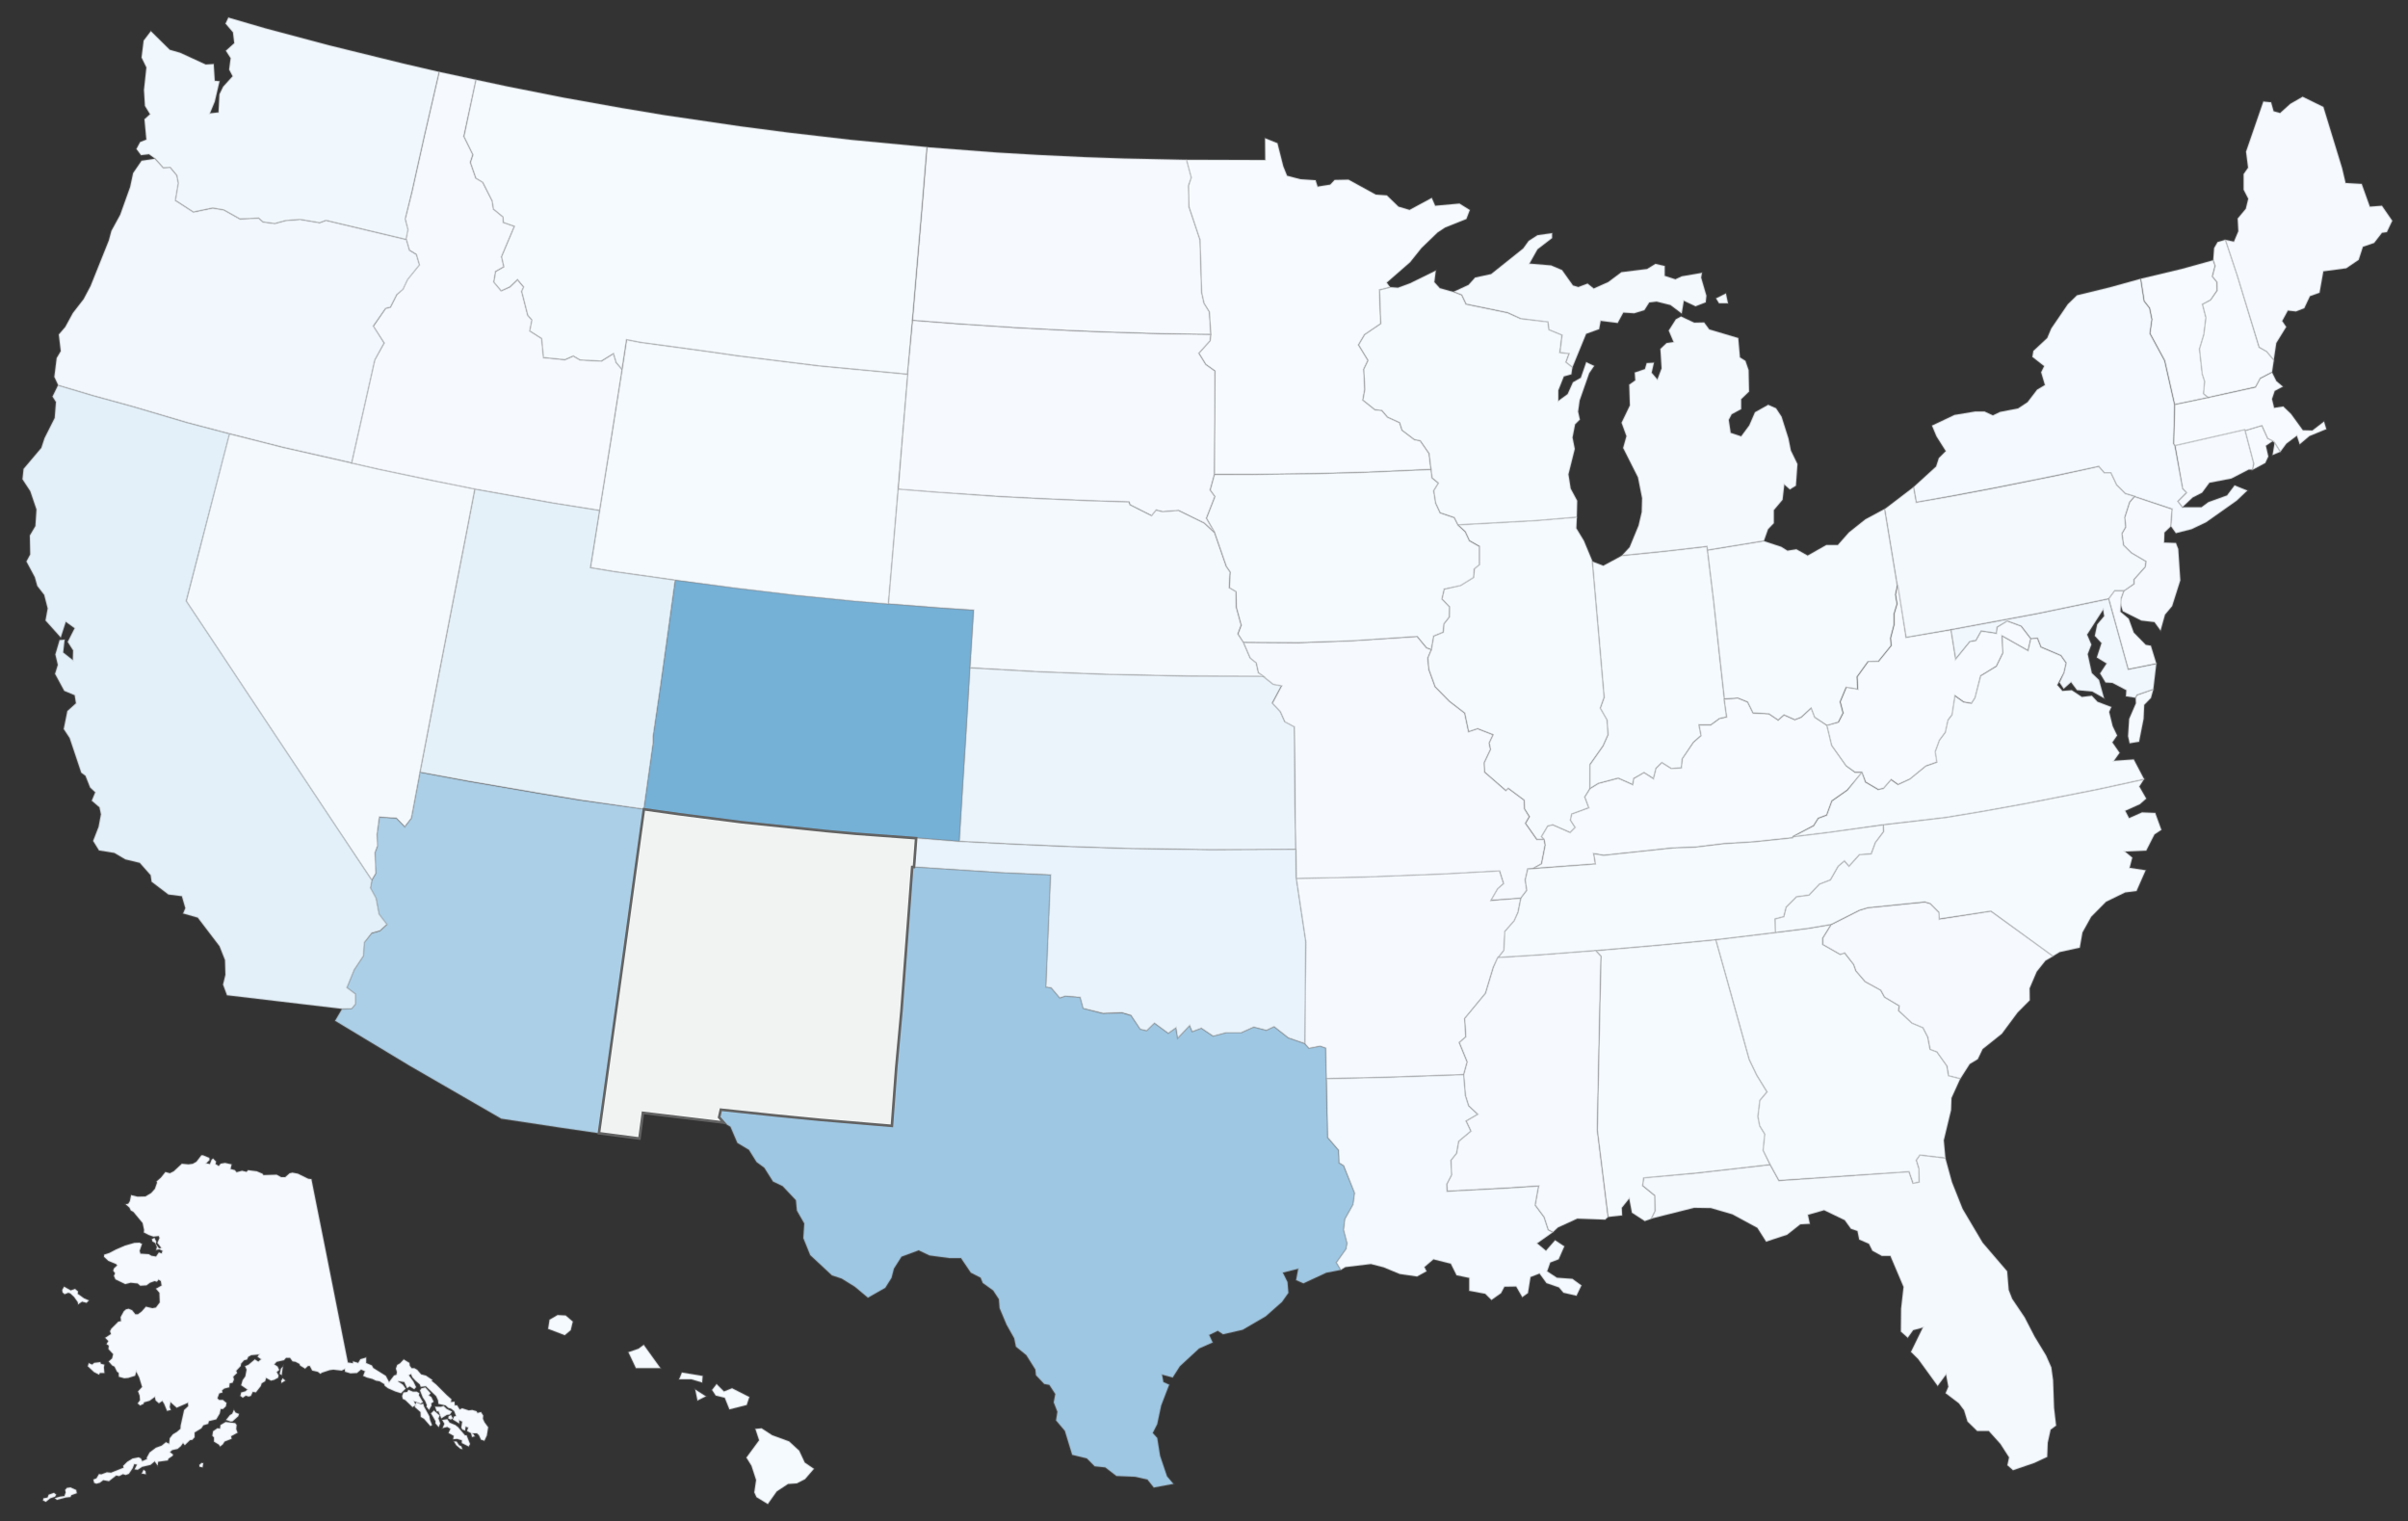 <svg id="Layer_1" data-name="Layer 1" xmlns="http://www.w3.org/2000/svg" viewBox="0 0 695 439"><rect x="0" y="0" width="695" height="439" fill="#333333" stroke="none"/><defs><style>.cls-1{fill:#f6faff;}.cls-1,.cls-10,.cls-11,.cls-12,.cls-13,.cls-14,.cls-15,.cls-2,.cls-3,.cls-4,.cls-5,.cls-6,.cls-7,.cls-8,.cls-9{stroke:gray;stroke-opacity:0.25;stroke-width:0.5px;}.cls-2{fill:#f7fbff;}.cls-3{fill:#f4f9fe;}.cls-4{fill:#f5fafe;}.cls-5{fill:#f3f9fe;}.cls-6{fill:#9ec7e3;}.cls-7{fill:#e5f1f9;}.cls-8{fill:#f1f8fd;}.cls-9{fill:#f0f7fd;}.cls-10{fill:#abcfe7;}.cls-11{fill:#e3f0f9;}.cls-12{fill:#75b0d6;}.cls-13{fill:#ebf4fb;}.cls-14{fill:#e9f3fb;}.cls-15{fill:#f1f7fd;}.cls-16{fill:#f1f2f2;stroke:#636363;stroke-width:0.75px;}</style></defs><title>nm-outbound</title><path class="cls-1" d="M656.25,104l-2.1-2.5L652,100.25l-6.39-20.82-3.4-10.23,2.54.52,1.27-3-.19-3.66,2.35-2.83.7-2.87-1.34-2.61,0-4.51,1.29-1.86-.59-4.61,5-14.49,2.26.23.72,2.58,1.85.52,2.95-2.66,3.57-2.05,6,2.94L676,48.53l1,4.26,4.65.28L684,59.62l3.48-.26,3,4.35L688.91,67l-1.41.2-2.27,2.93L682,71.24,680.78,75l-3.6,2.44-6.6.88-1.1,6.17-2.77,1-1.63,3.46-2.4.94-2.34-.25-1.63,3,1.16,1.71L657,99Z"/><path class="cls-2" d="M627.69,116.74l9.53-2,13.73-3,1.35-2.5,3.45-1.8,1.27,2.54,1.89,1.59-2.37,1.27-.78,2.32.61,2.53,2.64-.4,2.24,2.16,3.42,4.71,2.72.07,3.38-2.59.67,2.22-4.88,2-2.82,2.38-.83-2.46-3,2.27-1.78,2.41-1.65-2.62-.5-.48-1.52-.8-1.65-3.67-4.88,1.47-.08-.24-20.06,4.58-.39-.53Z"/><path class="cls-3" d="M453.83,106.08l-1.91-1.52.88-2.44-2.63-.31.61-5.06L447,95.21,446.74,93,438.89,92l-3.76-1.75-12-2.47-1.27-2.65-2.36-.92,4.33-2,1.91-2.12,4.62-1,9.25-7.39,1.58-2.19,2.55-1.64,4.24-.61,0,1.46-4.22,3.25-2.3,4.1,6.23.52,3.16,1.34L454,82.36l1.54.46,2.67-1L460,83.24l4.17-1.86,3.8-2.84,7.41-.92,2.42-1.48,2.69.62v2.83l3.06,1,1.84-.86,5.85-1L491,80.12l1.52,5.23-.21,1.92-2.94,1.14L486,86.82l-.61,3.68-3.26-2.45-4-1-2.11.26-1.41,2.21-2.93.9-3.15-.19-1.63,3L462,92.62,461.56,95l-3.75,1.36Zm55.28,50.06-16.36,2.67-.12-1.06-12,1.38-12.59,1.26,2.29-2.46,2.59-6.29.9-3.87.11-4-1.19-6-4.28-8.49.95-3.41L468,122l2.41-5-.19-6,1.74-1.24-.15-2.25,2.93-1,.53-1.74,2.11-.11-.66,2.9,1.64,1.92,1.2-3.18-.35-5.62L481,99l2-.3-1.39-3.3,2.06-3.25,1.5-.83L489,93.11l2.86-.06,1.48,2,8.37,2.49.49,5.59,1.58,1,.92,2.67.13,6.22-2.28,2.2,0,2.86-2.74,1.49-.84,1.61.56,3.72,3,1,2.34-3.17,1.64-3.77,3.83-2.15,2.27,1,1.6,2.42,2,6.32.69,3.46,1.9,3.9-.45,6.27-1.77,1.09L515,139.87l-.5,4.37-2.52,3,0,3.76-1.67,1.74Zm-10.36-68.6h-2.61l-.87-1.43,2.87-1.44Z"/><path class="cls-4" d="M261.94,108.05l-25.64-2.42L213,102.75l-9.62-1.38-18.53-2.51-4-.78-1.31,8.64-1.76-2.08-.76-2.53-3.47,2.14-6.16-.33-1.94-1.14-2.42,1.07-6.23-.62-.53-5.51-3.44-2.2.62-3.15L152.27,91l-1.76-6.94.56-1.26-1.72-2.05L147.2,82.8,144.64,84l-2.16-2.54.52-3.08L145.36,77l-.65-2.9,3.69-8.75-3.18-1.11-.08-1.58-2.77-2.29L142,58l-2.68-5.31-2-1.22-1.58-4.56.73-2.22-2.6-5.26L137.34,23l9,1.92,16.33,3.24,16.75,3,12.34,2.06,21.84,3.21,14.05,1.83,18,2.09,21.89,2.08-1.37,16.77-1.6,18.68-1.23,14.55Z"/><path class="cls-3" d="M121.27,222.88l-2.49,13.23-1.94,2.52-2.45-2.5-4.85-.3-.66,4.94.13,3.35L108.3,246l.23,6-1.23,2.08L95.65,236.64l-8.08-12.17-8.38-12.6-8.64-13-6.79-10.24L53.7,173.49l4-15.45,5.09-19.83,3.38-13.07,15.41,3.91,19.87,4.51,7.82,1.79,16,3.36,11.84,2.38-2.43,12.66-3.91,20L126,198.3Z"/><path class="cls-1" d="M612.21,172.66l.75-2.14,2.95-2,0-1.29,3.22-3.61.24-1.55-4.22-2.49-2.26-2.23-.46-3.34,1.08-1.88-.27-2.78,1.39-4.37,1.42-1.7,10.89,3.64-.37,5-1.85,1.77-.1,2.87,3.41.13.68,1.75.59,9.05-2.36,7.44-2.06,2.47L623.59,182l-1.78-2.45-3.79-.45-5.34-2.68-.76-2.32-.13-.38Z"/><path class="cls-5" d="M629.92,146.37l5.47,0,2-1.47,5.37-1.94,2.19-2.9,3.71,1.5-3.09,2.94-8.85,6.25-4.21,2L628,153.89l-1.42-2,.37-5L616,143.24l-2.62-.78-2.52-2.5-1.66-3.48-1.88,0-1.61-1.84L594,137.14l-17.8,3.58-12.5,2.37L553.06,145l-.78-4.44,6.51-5.94.79-2.43,2-2-2.69-4.25-1.3-3.11,6.51-3.09,6-1,2.68,0,2.41,1.12,2.09-1,5.17-1,2.73-1.8,2.76-3.61,2.24-1.35-1.08-3.66.86-1.77L586.57,103l.29-1.73,4-3.72,1.17-2.76,4.77-7,2.65-2.57,9.37-2.28,9-2.49,1,6.46,1.57,2,.67,3.29-.56,4.05,4.24,7.84,2.86,12.64-.28,11.37.39.53L630,141l1.14,1.14-2.51,2.52Z"/><path class="cls-4" d="M543.53,238l18.08-2.13,10.18-1.69,13-2.35,20.57-4.05,13.49-2.94-1.38,2.15,2,3.49-1.83,1.62L613.42,234l1.09,2.09,3.73-1.65,3.82.16,1.78,4.9-2,1.33-2.38,4.67-6.08.28,2.06,1.72-.77,2.95,4.63.7-2.64,6-3.29.43-5.5,2.67-4.29,4.33-2.52,4.53-.78,4.4-5.82,1.28-2,1.22L574.61,263l-14.94,2.24-.11-1.94-2.48-2.5-1.55-.47L539.1,262l-2.41.72-8.2,4.14L521.71,268l-9.35,1.16-.07-4,2.52-.68.68-2.72,3-3,3.61-.48,3-3.17,3.17-1.22,2.23-3.92,1.83-1.56,1.32,1.52,3-3.33,3.39-.24,1.19-3.24L543.6,240Z"/><path class="cls-4" d="M527.31,209.39,523.69,207l-1-2.59L519.88,207l-1.86.73-3.11-1.38-1.7,1.49-2.7-1.82-4.58-.24-1.57-3.18-2.77-1.13-3.94.27L496.34,190l-1.79-16.36-1.8-14.82,16.36-2.67,5,1.64,1.79,1.11,2.58-.4,3.25,1.82,5.39-3.05h3.31l3.2-3.63,4.76-3.79,5.59-3,3.63,22-.57,2.74.44,2.71-.86,2.9,0,3.1-1,3.83.16,2.22-3.67,4.54-3,.07-3.17,4.4.2,3.56-3.34-.52-1.73,4.13.84,3.26-1.36,2.66Z"/><path class="cls-3" d="M613,170.52l-2.6,0-1.71,2.29-20.73,4.31-24.87,4.62L550.1,184l-2.48-15.11-3.63-22,8.29-6.33.78,4.44,10.65-1.86,12.5-2.37,17.8-3.58,11.73-2.55,1.61,1.84,1.88,0,1.66,3.48,2.52,2.5,2.62.78-1.42,1.7-1.39,4.37.27,2.78L612.41,154l.46,3.34,2.26,2.23,4.22,2.49-.24,1.55-3.22,3.61,0,1.29Z"/><path class="cls-2" d="M658.14,130.4l-2.24.94.59-3.56ZM656,127.3l-2,1.36.7,3.08-.88,1.89-3.74,2,.35-1.75-2.5-9.53,4.88-1.47,1.65,3.67Z"/><path class="cls-4" d="M543.53,238l.07,2-2.36,3.15-1.19,3.24-3.39.24-3,3.33-1.32-1.52L530.51,250l-2.23,3.92-3.17,1.22-3,3.17-3.61.48-3,3-.68,2.72-2.52.68.07,4-17.11,2.06-16.81,1.61-17.9,1.54L444,275.67l-11.72.73,1.7-2.15.26-5.43,2.72-3.11,1.13-2.45.81-4.08,1.7-2.23-.44-3,.74-3.22.71,0,.89-.08,17.91-1.34-.48-3,2.91.5,19.87-2.12,6.59-.24,8.31-1,8.57-.52,11.15-1.17.16-.33,10.28-1.26Z"/><path class="cls-6" d="M208.89,324l-1.34-1.52.5-2.19,16.5,1.74L237,323.21l20.41,1.67,1.23-16.57,1.53-16.64L261.73,271l1.55-20.81.52,0L289,251.81l14.27.67-.93,22-.43,10.36,1.52.26,2.46,2.9,1.6-.54,4.3.38.87,3.18,5.71,1.48,5.46-.2,2.62.78L329.1,297l1.81.45,2.25-2.19,4,2.93,2.23-1.58.49,3,3.45-3.66.74,1.78,2.64-1,3.4,2.29,3.75-1,4.36,0,3.6-1.62,3.67.93,2.22-1.05,4.13,3.24,4.73,1.63,1.21,1.36,3.23-.62,1.64.58.19,8.87.35,16.95,3.16,3.68.13,3.63,1.32.82L391,344.3l-.44,3.31-2.36,4.22-.37,3.1,1,3.86-.29,1.66-2.8,3.94,1.27,2.1-4.22.82-6.59,3.06-2.12-.93.61-3.27-4.44,1.11L371.6,370l.26,3.12L370,375.74l-4.7,4.16-6.65,3.88L353,385.07l-1.53-1L349,385.28l1,2.16-3.93,1.74-5.54,5.12-2.07,3.24-3.07-.82.39,2.14,1.67.76-2.31,6L334,411l-1.3,2.56L334,415l.82,5.13,2,5.94,1.84,2.17-5.65,1.06L331.18,427l-3.54-.8-5.42-.23L319,423.49l-3.05-.32-2.25-2.26-4.25-1.05-2.11-6.92-2.54-3,.39-2.51-1.06-2.7.45-2.42-1.72-2.63-1.47-.27L299,396.89l-.17-1.65-2.61-4.15-3-2.44-.5-2.43-2.21-3.93-2-4.75-.21-2.6-1.65-2.51-3-2.17-.63-1.52-2.82-1.45-2.84-4.2H274l-5.72-.77-3.14-1.48-4.95,1.84L258,366.12l-.69,2.67-1.81,2.88-5,2.84-3.78-3.16L242.94,369l-2.82-.93-6.27-5.84-2-4.92.28-4.21L230,349.38l-.28-3-3.83-4.06L223.12,341l-2.53-4-2.24-1.64-2.19-3.52-3.34-2-2-4.66Z"/><path class="cls-7" d="M121.27,222.88,126,198.3l4.76-24.53,3.91-20,2.43-12.66,22.44,4,13.57,2.16-2.64,16.51,6.67,1.1,17.78,2.5L192.34,186l-1.72,12.38-2.05,14.05,0,1.86-2.71,19.27-18.44-2.67-12.08-2-20.11-3.44Z"/><path class="cls-8" d="M117.26,69.17,94.09,63.65l-1.82.68-5.66-.95-4.16.32-3.14.86-3.41-.45L74.65,63l-5.44.22L64.56,60.6l-3.19-.54-5.58,1.16-5.23-3.38.84-5L51,50.63,49.1,48.34l-2,.1L44.7,45.77,43,44.52l-2.3.27L39.36,43l1.07-2,1.8-.73-.55-5.86,1.6-1.45-1.46-2.39-.28-4.6.7-6.5-1.4-2.86.61-4.9,2.09-2.74L49,14.35l3,.86,7.39,3.4,2.3-.14L62,23.29l1.38.15L62,29.35,60.61,32.7l2.45-.27.26-5.23L64.4,25l2.72-3-1-1.92.43-3.29-1.38-2.15,2.43-2.2-.38-3.11L65.07,6.81l.83-1.76L76.51,8.14l18.58,4.95,21.32,5.24,10.37,2.41-4.28,18.5L118.88,55.5,117,63.18l.84,3.14Z"/><path class="cls-4" d="M420.78,151.53l-1.08-2.15L415.62,148l-1.3-2.81-.56-3.62,1.33-2.15-1.8-1.49-.32-2.51-.54-4.53-2.51-3.64-1.71-.35-3.58-2.72-.69-2.17-3.48-1.6-1.64-1.91-2-.22-3.5-2.8.56-3.1-.29-5.84,1.21-2.54-2.73-4.47,1.77-3,4.64-3.14-.36-9.75,3.13-.79,2.23.17,3.46-1.27,7.47-3.67L414,81.42l1.57,1.73,3.91,1.1,2.36.92,1.27,2.65,12,2.47L438.89,92l7.85.93.29,2.24,3.75,1.54-.61,5.06,2.63.31-.88,2.44,1.91,1.52-.29,2-2.17.62-1.59,4v3l2.66-1.94,1.53-3.4,2.28-1.31,1.56-4.51,2.32,1.09-1.45,2.14-2.75,7.85-.44,3.2.51,2.32-1.38,1.37-.74,3.8.65,3.29-1.83,7.32.64,4.11,1.89,3.52-.12,4.82-11.91,1Z"/><path class="cls-9" d="M616.39,201.4l-2.81-.44.11-1.76-4-2.09-2-.13-1.58-2.63,1.87-2.86-2.81-1.73,1.35-4.15-1.93-2.09.7-3.33,2-2.39L607,176l-4.6,7.15,1.23,2.88-1.06,2.75,1.19,5.45,2.08,2,1.46,5.3-3.42-1.93-4.42-.41-1.71-2.28-2.12,1.89-1.24-1.83,1.31-2.87.63-2.79-1.49-2.13-5.77-2.46-1-2.52-1.94.12-2.75-3.59-4-1.47L576.44,181l-.21,1.79-4.4-.65-1.52,2.71-1.77.34-4.13,5.08-1.36-8.49,24.87-4.62,20.73-4.31,5.63,20.32,8.1-1.63L621.5,199l-4.7,1.6Z"/><path class="cls-4" d="M510.94,336.16l-21.3,2.43L474.45,340l-.31,2.22,3.5,2.86.08,4.46-1.07,2.2-1.93.68L471,350l-.78-4.06-2.12,2.64.09,2.19-4.07.46L461,326.15l.4-19.7.34-16,.34-14.46-1.51-1.6,17.9-1.54,16.81-1.61,3,10.68,6.63,23.83,2.14,4.47,3,4.9L508,317.59l-.56,4.65.51,2.67,1.47,2.41-.48,4.68Z"/><path class="cls-1" d="M20.35,429.25,22,430l.17.95-1.57.57-.27.53L19,432.2l-2.56.68-.63-.51,1.49-.44,1.28-.17.36-1-.14-.78.51-.59Zm-5.86,3.19-1.24,1-.86-.4.14-.63,1.18-.22.33-.83,1.53-.54.66.52-.33.61Zm-62.85-20.82.08-1.12,1.45.84.56,1.27-1.83-.44Zm164.78-9.76,1.09-.16.37-.61,1.32.53,1.08,0,.75.44-.11.61,1.16,2-.71.42-1.82-.65.43,1.13-.93.53-2.06-2-.77-.39-.17-.85Zm5.18-1.18,1.16-.29,1.52,1.69-.48.63.72.46.64,1.36-.67.52.08.58-.73,1.29-.77-.95.11-.44-.47-1.18-.72-1.06-.78-2ZM58.15,422.2l.52.08-.2,1.2-.87-.16-.09-.52ZM42,424.59l.1.88-1.21-.19.54-1.1Zm93.93-11,.68.21.42.73-.79.2Zm-5,.8-1.47-.83.52-1.21-.89-.51-1.36.32.51-1.24-.61-1.12,1.48-.23.67,1,1.66.69.77.6,2,2.35.46,0,1,2.52-.39.74-2-1,0-.8-1.34-.39-1.14.09Zm-62.63-3.17-.11,1.21.38,1.06-1.84,1,.11.76-2,.79-.54.83-.78.61-.35-.54-1.42-.88,0-1.19-.47-.51.2-1.31,1.26-.87.75.08.14-1,1.48-.88,2.77.32Zm62.16-3.85-.62.88-.87.11-1.61,1-.82-2.05-.5.05-.49-1.38h1.73l.77-.24.84.84Zm-1,1.35.7-.35.55.94-.59.4-.75-.32Zm-9.56-3.56.3-.42,1.29.5.66-.14.29.89,1.49,2.71.2,1.07.57,1.5-.48.32-1.86-2.12-.93-.53-.08-1.4-1.64-1.47Zm6.71,6.71-.93-1.06v-.67l-1.3-2.25.86-.83,1.69,1.44-.37.84.51,1.46ZM24.25,374.68l1.4.62L25,376l-1.31-.33-1.15.77-.1-.63-1.07-1.5-1.07-1-.57-.2-1.09.41-.59-.52-.1-.74.55-.94,1.93,1.08,1.22-.43.86.71-.05.72Zm57.39,19.69-.32,2.5-.6-.37.33-1.47ZM30,394.68l.14,1.58H28.86l-.28.47L27.13,396l-1.8-1.69.27-.91,1,.4.61-.5,1.74-.21.17.48,1,.27Zm49.14,3.56-.93.22-1.39-.76-.28.94-1,.6-.27.81-1.4,1.79-.91-.12-.54,1.15-.64.2-.83-.26-.89.58-.7-.53.24-1,1.21-.34.56-.5-1.78-1.23.43-1.49.77-1.08.37-1.94-.45-1,1-.43,1.84-1.55,1,.63.77-.65-1-.71.4-.65-2.19.2-.85.46-.36.78-.87.24-.86.95-.11.7-1.27,1.36.23.64-1.09,1.05.18.85-.38.92-.85.18-.13,1.13-1.42.37-.64.51.1.63-.93.27-.5,1.38.45.46h1.09l1.07.88-.19,1-.82.77-.66,0-.3,1.34-1,1.65-2.1.51-.23.78-1.39.43-.57.87-1.95,1.2,0,1.36-.66.76-.7.1-1.47,1.43-.53-.57-.63.88-.92.78-1.58.35-.59.56.86.7-.14.4-1.17.8-.21.51-2.77.38-.2,1.09-.82-1.18-1.22,1-2.38.56-1.3.85-.9-.13.66-1.35-.74-.16-.47,1.18-1.1,1.63-.91.34-.81-.24-1.08.56-.86-.17-2.09,1.63-1.64-.29-1,.75-1,.27-.66-.27-.2-.95.88-.36.73-1.22.69.08,1.6-.6,1.19.12,3.6-1.44-.11-.53,1.17-1.17,1.55-.95,1.76-.35.66.31.39.78,1.35-.59-.07-.38.83-1.52,1.83-1.37,1.66-.6,1.23-1,.91.43.19-1.57.89-1.12,1.19-.72,1-.88.06-.92,1-4.5,1.18-1.12-.08-.93L51,406.28l-1.78-1.57L49,406.07l.31.86-1.1.26-.83-2-.52-.84-1,.65-.95-.81-.23-1-1.51,1.09-1.58.45-.15.43-1,.48-.71-.61.66-.93-.09-1.31-.47-1.25L41,400.27l-.84-2.75-.82-1.59L39,397.06l-2,.63-1.14.09-1.56-.44-.06-1.11-.5-.39-.69-1.4-.7-.37-1-1.15,1-.9.29-1.21-1.34-1.45.08-1-.64-.45.51-.87-.9-.95L32,385l-.25-.83.37-.73,2-2,.78-.18-.1-1.15.92-1.69.65-.56.77-.16,1,.42.93,1.16.74,0,1.1-.83,1.2-1.36,1.88.44,1-.19,1.11-1.46L46,373.11l-1-1.19,1.62-.92-.21-1.25-.64-.43-.47.59-.7-.17-1.3.48-1,.74-1.81.12-.77-.66-2-.21-1.57.4-2.84-1.38-.44-1,.32-.75-.54-.78.27-.7.87-.79-.27-.37-2.25-.93L30,362.72l.07-.64,1.47-.48,1.91-1,2.66-1.15,2.7-.77,1.45-.06L41,359l-.68,2,.23.79,2.39.16.79.46,1.3.2.82-1.17.79.26.24-.7-.88-.45-.93.19.2-.94-.56-1.1-.71-.4-.19-.66.77-.4.55,1.1-.21.63,1,1.32.59-.16-1.08-1.44.6-1.42-.24-.54-1.49.18-1.42-.5-1.37-.71.07-.73-.43-2-2.63-3.18-.79-.46-.36-.78-1.11-1,.75-.16.46-.74.37-1.76,1.82.45,2.3-.05,1.67-1,1.06-1.19.63-1.79-.14-.35,1.23-1.08,1.33-1.65,1.3.35,1.1-.56,2.34-2.17,1.92.18,1.23-.17,1.06-.6,1.42-1.84.53,0,1.78.75.06.63-.92.91,1,.23.5-1.24.44-.36.88.89-.16.69.9.57.57-.66,1.26-.22,1.9.42-.28,1.33,1.2.32.53.61,1.55-.42,1.3.31.46-.48,2.51.32,1.63.69.31.41,3.79-.12,1.3.71h1.17l1.27-1.11.81-.19,1.58.3,3,1.47.91.11,1.28,6.43,3,15,4.19,21.12.5,2.54,1.56,7.82,1.4.2.07-.52,1.5.42.63-1.05,1.68-.48,0,1.58,1.64.7.41.74,3.62,2.27.93,1.76,1.42-1.86.69-.22.14-.76-.29-1,.37-1.06.81-.47,1.09-1.13,1.64,1,.12.83.53.7.79,0,.83.48,1.11,1.3,1.39.36,1.85,1.24-.16.31,1.24,1,3,3,1.44,1.28-.13.78,1-.08.11,1.05h.66l.72,1.18.74-.33,1.89.61,1-.12,1.21.34.32.5,1-.24.65,1-.08.95.45,1,1.06,1.44-.38,2.39-.71,1.51-1-.3-.59-1.28-.58-.55-1.62,0L134.8,413l.29-1-.68-.23-.17,1.08-.78-.27-.34-.58.26-1.7-.83-.38v.92l-1.88-1.16.35-.86.57-.21-.53-1.37-.89-.69-.79-.23-.77-.7-2.07-.45-.13-1.05-.55-1.18-2.95-2.85-1.49.16-.27-.71-1.23-1.05-.92-1-.39-.9-.57.33,1.29,1.77.77,1.63-.54.62-1.31-.8-.76.5-.82-1.77-1.84-.26,1.46,1,.81,1.15-1.36,1.35-1.68-.53-2.09-.92-.94-.71-.14-.49-1.33-.81-1.06-.18-1-.48-1.6-.42-1.09-.49.49-1.32-1.08-.49-1.19,1-1.88.1-1.56-.47-.08-.75-.9.43-2.39-.28-1.06.14-2.19.72-.52.33-.71-.56-1.64-.38-.69-1.3-.51,0-.83.76-1.45-.89-.21-.5-1.13-.59-.85-.14-.74-1-1.11,0-.61.67-2.12.48-.64.71.93.63.46,1-.7.6.53,1-.17.65ZM-7.63,432.39l1-.37.11.61-.82.77-.67-.15ZM-20.4,431l-.38.46-.85-1.41,1,0Zm3.69.8,1.6.54-.24.71-2.06-.38Zm85.49-23.07-1.66,1.49-.56.05-1.33-.48,1.11-1.39L67,408l.51-1.12.48.78,1,.4Zm12.47-9.59-.12-.6.46-.77.77.66Zm52.21,19.06-.55-.05-1.24-1.05L131,416h.78l.73,1.07.64.33Z"/><path class="cls-10" d="M185.84,233.56l-2.57,18.51-3.09,22.42-3.34,24-2.24,16.13-1.74,12.44L162,325.48l-17.32-2.63-17.19-9.93-9.35-5.4L96.71,294.6l2-3.41,2.73-.1,1.07-1.28,0-2.91-2.46-1.85,2.12-5.19,2.66-4,.24-3.84,2.16-2.66,2.36-.66,2-1.82-2.25-2.95-.87-4.61-1.6-2.93.41-2.22,1.23-2.08-.23-6,.71-1.91-.13-3.35.66-4.94,4.85.3,2.45,2.5,1.94-2.52,2.49-13.23,13.94,2.6,20.11,3.44,12.08,2Z"/><path class="cls-1" d="M438.9,259.18l-.81,4.08L437,265.71l-2.72,3.11-.26,5.43-1.7,2.15L431,279.21l-2.26,7.49-6,7.26.33,5.29-1.89,1.64,2.28,5.6-1,3.67-22.45.78-17.16.39-.19-8.87-1.64-.58-3.23.62-1.21-1.36.12-16.75.14-12.53-2.76-18.4,19.64-.41,22.64-.88,16.44-.9L434,255l-1.71,1.57-1.89,3.28Z"/><path class="cls-11" d="M16.76,111.14l10.09,3,11.41,3.13L54,121.93l12.23,3.21-3.38,13.07L57.73,158l-4,15.45,10.06,15.12,6.79,10.24,8.64,13,8.38,12.6,8.08,12.17,11.65,17.49-.41,2.22,1.6,2.93.87,4.61,2.25,2.95-2,1.82-2.36.66L105.13,272l-.24,3.84-2.66,4-2.12,5.19,2.46,1.85,0,2.91-1.07,1.28-2.73.1L80.41,289l-14.9-1.76-1.15-3.09.69-2.82-.12-4.25-1.58-4-6.28-8.24-4.23-1.21.64-1.54-1-3.43-3.88-.49-4.85-3.69-.28-1.9-3.14-3.55-4.15-1L33,246.16l-4.43-.72-1.71-2.75,1.59-4.09.67-3.6-.42-2-2.23-1.92,1-2.41L26,227.28l-1.34-3.38L23.44,223,20.09,213l-1.71-2.6,1.05-5.2,2.48-2.24-.37-2.31-3-1.26-2.66-4.91.8-2.61-.71-3,1.22-4.16,1.48-.11-.42,3.69L21,190.47l.09-2.76-1.57-2.45,2-3.95L19,179.48,17.54,184l-4.42-4.92.63-3.48-1-3.91-2-2.58-.71-2.54-2.42-4.52L8.71,160l-.11-5.46,1.61-2.73.31-4.77-1.79-5.28-2.26-3.44.32-3,5.13-6.07.92-2.81,2.94-5.83.36-4.58-1-1.58Z"/><path class="cls-12" d="M276.94,242.84l-12.52-1L247,240.57l-8.62-.79-24.32-2.54L196.16,235l-10.32-1.39,2.71-19.27,0-1.86,2.05-14.05L192.34,186l2.58-18.6,17.48,2.26,17.3,2.07,16.78,1.68,9.89.83L271,175.38l10.05.68L280,192.69l-1.18,19.82-.81,12.8Z"/><path class="cls-1" d="M629.92,146.37l-1.3-1.67,2.51-2.52L630,141l-2.19-12.4,20.06-4.58.08.24,2.5,9.53-.35,1.75-1.08,0-5,2.58-6.33,1.22-2.11,2.86-2.74,1.4Z"/><path class="cls-2" d="M612.21,172.66l-.18,3.89,2.38,2,1.45,4,3.46,3.53,1.48.26,1.58,5.14-8.1,1.63-5.63-20.32,1.71-2.29,2.6,0Z"/><path class="cls-3" d="M476.65,351.69l1.07-2.2-.08-4.46-3.5-2.86.31-2.22,15.19-1.36,21.3-2.43,2.5,4.54L538,339l13-.91,1.13,3.34,1.71-.32-.06-3.85-.76-2.47,1.07-1.5,7.38.86,1.92,7,3.07,7.72,5.77,9.74,7.09,8.27.45,5.4,1,2.55,3.6,5.34,2.86,5.53,3.32,5.47,1.52,3.44.51,3.69.28,8,.59,5.13-1.58,1.18-.83,3.75-.16,4.11-3.71,1.74L581,424.32l-1.64-1.45.48-2.27-2.5-3.89L574,413h-3.35l-2.8-2.73-1-3.27-1.49-2-3.84-2.92.8-1.86-.66-3.48L559.25,400l-5.6-7.72-2.12-2.12,3.42-7-2.75.74-1.58,2.19-2-1.78.06-6.61.71-6.29-3.79-8.93h-2.46l-2.73-1.5-1-2-2.81-1.23-.51-2.46-1.89-.66-1.78-2.48-5.94-2.86-4.65,1.33.54,2.58-2.76.16-3.8,3-6.07,2-2.54-4L500,350.47l-6.22-1.81-4.79-.07Z"/><path class="cls-4" d="M561.5,334.19l-7.38-.86-1.07,1.5.76,2.47.06,3.85-1.71.32L551,338.13,538,339l-24.57,1.66-2.5-4.54L508.89,332l.48-4.68-1.47-2.41-.51-2.67.56-4.65,2.07-2.47-3-4.9-2.14-4.47-6.63-23.83-3-10.68,17.11-2.06,9.35-1.16,6.78-1.14-2.4,3.87,0,1.81,5,2.85,1.31-.41,2.6,3.33.66,1.86,2.64,3.08,4.51,2.47,1.1,2,4.29,2.56-.23,1.33,3.87,3.58,3.18,1.34,1.39,2.7.68,3.54,1.95.74,2.91,4.07.47,2.79,3.41.85-2.57,5.65-.12,3.48-2.1,8.73Z"/><path class="cls-4" d="M163.27,379.64l2.06,1.76-.6,2.5L163,385.35l-4.81-1.84.41-2.65,2.33-1.35Zm21,9.59,1.53-1.12,4.86,6.75-7.12,0-2.18-4.62Zm12.54,6.87,6,1-.15,1.9-3.14-.93H196Zm3.83,4.89,3.12,2-2.46,1.22Zm6.18-1.57,2.14,2.14,2.33-.92,5,2.53-.77,2.32-5,1.27-1.35-3.34-2.61-.65-1.06-1.63Zm13,12.78,3.07,2,4.87,1.77,2.92,2.69,1.6,3.42,2.66,1.82-2.58,3L230,428.11l-2.55.18-3.25,2.14-2.59,3.66-3.29-2-.63-1.39.52-3.56-1.33-4.11-1.47-2.37,3.67-5L218,412.37Z"/><path class="cls-1" d="M173.11,147.29l-13.57-2.16-22.44-4-11.84-2.38-16-3.36-7.82-1.79,3.74-16.64,2.94-13.09L110.84,99l-3.11-4.82L111.28,89l1.39-.35L114.52,85l1.75-1.6,1.31-2.79L121,76.42l-.88-3-2-1.23-.89-3.07.54-2.85L117,63.18l1.92-7.68,3.62-16.26,4.28-18.5L137.34,23l-3.51,16.38,2.6,5.26-.73,2.22,1.58,4.56,2,1.22L142,58l.37,2.36,2.77,2.29.08,1.58,3.18,1.11-3.69,8.75.65,2.9L143,78.33l-.52,3.08L144.64,84l2.56-1.15,2.15-2.06,1.72,2.05-.56,1.26L152.27,91l1.2,1.38-.62,3.15,3.44,2.2.53,5.51,6.23.62,2.42-1.07,1.94,1.14,6.16.33,3.47-2.14.76,2.53,1.76,2.08-3,19Z"/><path class="cls-4" d="M458.92,227.57,457.43,230l1.18,3.15-4.93,1.81-.37,1.75,1.36,2.1-1.47,1.49-5-2.2-1.45.33-1.78,3,.72.87-2.09,0-3.29-4.68,1.12-1.94L440,233.43l-.11-2.5-4.54-3.38-.7.64-6.17-5.37-.11-2.74,1.8-3.81-.38-1.86,1.12-2.37-4.41-1.72-2.64.87-1.13-5.39-4.4-3.4-4.14-4.2-1.81-5-.3-3.32,1-2.42.69-3.9,2.75-1.13.21-2.39,1.56-2,.05-2.87-2.19-2.3.67-2.87,4.76-1.11,3.72-2.31.19-2.46,1.49-1.24v-5.23l-2.89-1.64-1.19-2.57-2.1-1.95,22.42-1.22,11.91-1-.14,3.19,2.17,3.58,2.47,5.93,1.81,20.69,1.6,18.53-1.11,3.13,1.94,3.39.29,4.28-1.44,3.23-3.79,5.39Z"/><path class="cls-4" d="M458.92,227.57v-6.88l3.79-5.39,1.44-3.23-.29-4.28-1.94-3.39,1.11-3.13-1.6-18.53-1.81-20.69,3.13,1.2,5.31-2.86,12.59-1.26,12-1.38.12,1.06,1.8,14.82L496.34,190l1.31,11.75.72,5.17-2.09.47-2.51,1.83-3.37,0,.59,3.05-2.2,1.94L485.57,219l-.27,2.64-2.93.21-2.72-1.72L478,221.74l-.75,3L474.5,223l-2.93,1.66-.32,1.79-4.19-1.86-5.7,1.5Z"/><path class="cls-4" d="M358.83,185.39,357.29,183l.95-2.54-1.42-5.19-.09-4.47-1.92-1.13.25-4.53-1.13-1.64-3.39-9.79-2.35-4.13,2.44-6.26-1.37-1.88,1.24-4.54h11.2l18.43-.24,14.09-.39,18.75-.81.32,2.51,1.8,1.49-1.33,2.15.56,3.62,1.3,2.81,4.08,1.38,1.08,2.15,2.1,1.95,1.19,2.57,2.89,1.64v5.23l-1.49,1.24-.19,2.46-3.72,2.31L416.81,170l-.67,2.87,2.19,2.3-.05,2.87-1.56,2-.21,2.39-2.75,1.13-.69,3.9-1.34-.48-2.7-3.26L390,185l-15.28.51Z"/><path class="cls-13" d="M374,245.14l-24.61.1-24.25-.35-16.92-.56L294,243.71l-17.08-.87L278,225.31l.81-12.8L280,192.69l19.83,1.12,19.24.74,23.65.51,21.86.07,2.87,2.28,2.45.45-2.67,5,2.3,2.46,1.29,2.9,2.78,1.48.19,22.47Z"/><path class="cls-2" d="M517.49,241.41l-.16.33-11.15,1.17-8.57.52-8.31,1-6.59.24-19.87,2.12-2.91-.5.48,3L442.5,250.6l2.41-1.35,1.06-5.39-.31-1.57-.72-.87,1.78-3,1.45-.33,5,2.2,1.47-1.49-1.36-2.1.37-1.75,4.93-1.81L457.43,230l1.49-2.38,2.44-1.5,5.7-1.5,4.19,1.86.32-1.79L474.5,223l2.73,1.77.75-3,1.67-1.65,2.72,1.72,2.93-.21.27-2.64,3.22-4.74,2.2-1.94-.59-3.05,3.37,0,2.51-1.83,2.09-.47-.72-5.17,3.94-.27,2.77,1.13,1.57,3.18,4.58.24,2.7,1.82,1.7-1.49,3.11,1.38,1.86-.73,2.85-2.61,1,2.59,3.62,2.41,1.37,5.73,4.17,5.88,2.56,1.88,2,0L533.15,228l-4.44,3.11-1.51,4.11-2.43.91-1.32,2.12Z"/><path class="cls-5" d="M387,366.49l-1.27-2.1,2.8-3.94.29-1.66-1-3.86.37-3.1,2.36-4.22.44-3.31-3.15-7.89-1.32-.82-.13-3.63-3.16-3.68-.35-16.95,17.16-.39,22.45-.78.5,6,.94,3,2.62,2.45-3.35,1.95,1.38,2.92-3.52,2.94-.63,3.47-1.6,2,.17,4.24-1.39,2.69.1,1.95,17.56-.93,8.85-.59-1,5.58,2.56,3.45,1.19,3.65,1.37.68-4.55,3.23,2.51,2.08,2.63-3,2.69,1.77-1.65,3.76-2.42.93-.88,2.52,2.8,1.84,4.47.32,2.62,1.91-1.44,3-3.79-.87-1.3-1.54-3.6-1.24-2-2.75-2.57,1-.75,4.63-1.65,1.18-1.77-3.07-3.36.06-1,1.87-2.77,1.95-1.79-1.78-4.63-.87v-3.72l-3.66-.77-1.66-3.33-5-1.25-2.57,2.21.59,1.22L409,368.41l-5-.72-4.67-1.93-3.66-.94-7.36.88Z"/><path class="cls-2" d="M350.5,136.85l.09-15.93.05-13.87L348,105.17l-2-3.25,3.24-3.6.2-1.81L349,90l-1.53-2.46-.69-3.08-.47-15.21-3.2-9.58-.11-6.1.74-2.34-1.37-5.13,22.79.07-.05-6.29,3.6,1.43L370.4,48l1.09,2.7,3.8,1,4.43.3.59,1.84,3.61-.57,1.29-1.36,4-.08,7.87,4.32,3.21.23,3.35,3.24,3.19.94,6.41-3.46,1,2.26,7-.63,3,1.87-1,2.62-6.17,2.47-2.15,1.42-4.65,4.49L407,75.69l-6.73,5.87.95,1.3-3.13.79.36,9.75-4.64,3.14-1.77,3,2.73,4.47-1.21,2.54.29,5.84-.56,3.1,3.5,2.8,2,.22,1.64,1.91,3.48,1.6.69,2.17,3.58,2.72,1.71.35,2.51,3.64.54,4.53-18.75.81-14.09.39-18.43.24Z"/><path class="cls-1" d="M464.08,351.27l-.78.73-8.06-.29-5.57,2.55-1.42,1.32-1.37-.68-1.19-3.65-2.56-3.45,1-5.58-8.85.59-17.56.93-.1-1.95L419,339.1l-.17-4.24,1.6-2,.63-3.47,3.52-2.94-1.38-2.92,3.35-1.95-2.62-2.45-.94-3-.5-6,1-3.67-2.28-5.6,1.89-1.64-.33-5.29,6-7.26,2.26-7.49,1.25-2.81,11.72-.73,16.54-1.28,1.51,1.6-.34,14.46-.34,16-.4,19.7Z"/><path class="cls-1" d="M440.9,250.72l-.74,3.22.44,3-1.7,2.23-8.52.62,1.89-3.28L434,255l-1.16-3.68-16.44.9-22.64.88-19.64.41-.12-8.32-.18-12.94-.19-22.47-2.78-1.48-1.29-2.9-2.3-2.46,2.67-5-2.45-.45-2.87-2.28-1.43-1-.62-2.81-1.76-1.43-1.95-4.52,15.89.1L390,185l19-1.25,2.7,3.26,1.34.48-1,2.42.3,3.32,1.81,5,4.14,4.2,4.4,3.4,1.13,5.39,2.64-.87,4.41,1.72-1.12,2.37.38,1.86-1.8,3.81.11,2.74,6.17,5.37.7-.64,4.54,3.38.11,2.5,1.38,2.22-1.12,1.94,3.29,4.68,2.09,0,.31,1.57-1.06,5.39-2.41,1.35-.89.08Z"/><path class="cls-3" d="M358.83,185.39l1.95,4.52,1.76,1.43.62,2.81,1.43,1-21.86-.07-23.65-.51-19.24-.74L280,192.69l1.06-16.63L271,175.38l-14.65-1.14,1.25-14.68,1.57-18.49,11,.88,18.07,1.29,11.93.61,13.94.6,11.7.36.35.86,6.16,3.1,1.3-1.61,1.9.46,4.59-.35,7.43,3.65,2.94,2.74,3.39,9.79,1.13,1.64-.25,4.53,1.92,1.13.09,4.47,1.42,5.19-.95,2.54Z"/><path class="cls-2" d="M637.22,114.7l-1.32-1.06.32-3.55-.7-2.16-.79-7.22L636,96.54l.6-4.86-1-3.88L638,86.54l1.89-2.69-.05-2.4-1.33-1.65.79-3.06-.53-1.62.26-3.53,1-1.74,2.23-.65,3.4,10.23L652,100.25l2.18,1.23,2.1,2.5-.5,3.37-3.45,1.8-1.35,2.5Z"/><path class="cls-1" d="M349.42,96.51l-14.06-.18-16.95-.52-10.5-.45-14.36-.75-17.23-1.14-12.91-1,1.23-14.55,1.6-18.68,1.37-16.77L287.67,44l12,.7,13.29.63,11.47.4,18,.38,1.37,5.13L343,53.56l.11,6.1,3.2,9.58.47,15.21.69,3.08L349,90Z"/><path class="cls-14" d="M374.1,253.46l2.76,18.4-.14,12.53-.12,16.75-4.73-1.63-4.13-3.24-2.22,1.05-3.67-.93-3.6,1.62-4.36,0-3.75,1-3.4-2.29-2.64,1-.74-1.78-3.45,3.66-.49-3-2.23,1.58-4-2.93-2.25,2.19L329.1,297,326.44,293l-2.62-.78-5.46.2L312.65,291l-.87-3.18-4.3-.38-1.6.54-2.46-2.9-1.52-.26.43-10.36.93-22L289,251.81l-25.19-1.63.62-8.32,12.52,1,17.08.87,14.18.62,16.92.56,24.25.35,24.61-.1Z"/><path class="cls-15" d="M101.48,133.56l-19.87-4.51L66.2,125.14,54,121.93l-15.71-4.64-11.41-3.13-10.09-3-1.12-2.38.68-5.45,1.18-2-.57-4.8,1.88-2.2,2.18-4,3.1-4,2-3.77L31.4,69.39l.74-2.76L34.67,62l2.88-8.05.86-4,2.44-3.57,3.85-.59,2.41,2.67,2-.1L51,50.63l.43,2.23-.84,5,5.23,3.38,5.58-1.16,3.19.54,4.65,2.62L74.65,63l1.25,1.11,3.41.45,3.14-.86,4.16-.32,5.66.95,1.82-.68,23.17,5.52.89,3.07,2,1.23.88,3-3.42,4.23-1.31,2.79L114.52,85l-1.85,3.63-1.39.35-3.55,5.12L110.84,99l-2.68,4.87-2.94,13.09Z"/><path class="cls-1" d="M592.54,276l-2.17,1.27-2.52,3.17-2.05,4.8.05,3.45-3.51,3.53-4.56,6.14-5.54,4.42-1.4,2.91-2.32,1.4-2.68,4.2-3.41-.85-.47-2.79-2.91-4.07-1.95-.74-.68-3.54-1.39-2.7-3.18-1.34L548,291.64l.23-1.33-4.29-2.56-1.1-2-4.51-2.47-2.64-3.08-.66-1.86-2.6-3.33-1.31.41-5-2.85,0-1.81,2.4-3.87,8.2-4.14,2.41-.72,16.43-1.65,1.55.47,2.48,2.5.11,1.94L574.61,263Z"/><path class="cls-1" d="M350.54,153.66l-2.94-2.74-7.43-3.65-4.59.35-1.9-.46-1.3,1.61-6.16-3.1-.35-.86-11.7-.36-13.94-.6-11.93-.61L270.23,142l-11-.88L260.36,127l1.58-18.9,1.47-15.6,12.91,1,17.23,1.14,14.36.75,10.5.45,16.95.52,14.06.18-.2,1.81-3.24,3.6,2,3.25,2.63,1.88-.05,13.87-.09,15.93-1.24,4.54,1.37,1.88-2.44,6.26Z"/><path class="cls-2" d="M637.22,114.7l-9.53,2-2.86-12.64-4.24-7.84.56-4.05-.67-3.29-1.57-2-1-6.46,11.73-2.8,9.09-2.52.53,1.62-.79,3.06,1.33,1.65.05,2.4L638,86.54l-2.36,1.26,1,3.88-.6,4.86-1.25,4.17.79,7.22.7,2.16-.32,3.55Z"/><path class="cls-4" d="M621.5,199l-.68,2.44-1.94,2-.18,4-1.31,6.64-2.74.45-.46-2.06.32-5,1.94-4.5-.06-1.51.41-.83Zm-84.08,23.87,1,2.85,3.62,2.14,1.5-.32,2.22-2.55,2,1.42,3.41-1.57,4.61-3.76,3.14-1.1-.46-3,1.21-3.31,1.7-2.28.76-3.52,1.18-1.56.85-5.54,2.56,1.83,2.21.38,1-1.56,1.67-6.36,4.58-2.78,1.85-3.79-.21-5,7.5,4.24.76-3.36,1.94-.12,1,2.52,5.77,2.46,1.49,2.13-.63,2.79-1.85,3.54,1.46,1.7,2.7-.2,2.92,1.93,2.88-.34,1.64,1.74,4,1.51-.63,1.44,1,4.08,1.3,2.71-1.38,2,2.09,3-1.62,2.29,5.7-.39,3,5.71-13.49,2.94-20.57,4.05-13,2.35-10.18,1.69L543.53,238l-15.76,2.2-10.28,1.26,6-3.13,1.32-2.12,2.43-.91,1.51-4.11,4.44-3.11Z"/><path class="cls-2" d="M537.42,222.84l-2,0L532.85,221l-4.17-5.88-1.37-5.73,3.36-.94,1.36-2.66-.84-3.26,1.73-4.13,3.34.52-.2-3.56,3.17-4.4,3-.07,3.67-4.54-.16-2.22,1-3.83,0-3.1.86-2.9-.44-2.71.57-2.74L550.1,184l12.95-2.2,1.36,8.49,4.13-5.08,1.77-.34,1.52-2.71,4.4.65.21-1.79,2.87-1.76,4,1.47,2.75,3.59-.76,3.36-7.5-4.24.21,5-1.85,3.79L571.62,195,570,201.36l-1,1.56-2.21-.38-2.56-1.83-.85,5.54-1.18,1.56-.76,3.52-1.7,2.28-1.21,3.31.46,3-3.14,1.1-4.61,3.76-3.41,1.57-2-1.42-2.22,2.55-1.5.32-3.62-2.14Z"/><path class="cls-4" d="M194.92,167.4l-17.78-2.5-6.67-1.1,2.64-16.51,3.47-21.58,3-19,1.31-8.64,4,.78,18.53,2.51,9.62,1.38,23.27,2.88,25.64,2.42L260.36,127l-1.17,14.12-1.57,18.49-1.25,14.68-9.89-.83-16.78-1.68-17.3-2.07Z"/><path class="cls-16" d="M172.86,327.05l1.74-12.44,2.24-16.13,3.34-24,3.09-22.42,2.57-18.51L196.16,235l17.89,2.29,24.32,2.54,8.62.79,17.43,1.29-.62,8.32-.52,0L261.73,271l-1.55,20.72-1.53,16.64-1.23,16.57L237,323.21,224.55,322l-16.5-1.74-.5,2.19,1.34,1.52-23.33-2.8-1,7.41Z"/></svg>
